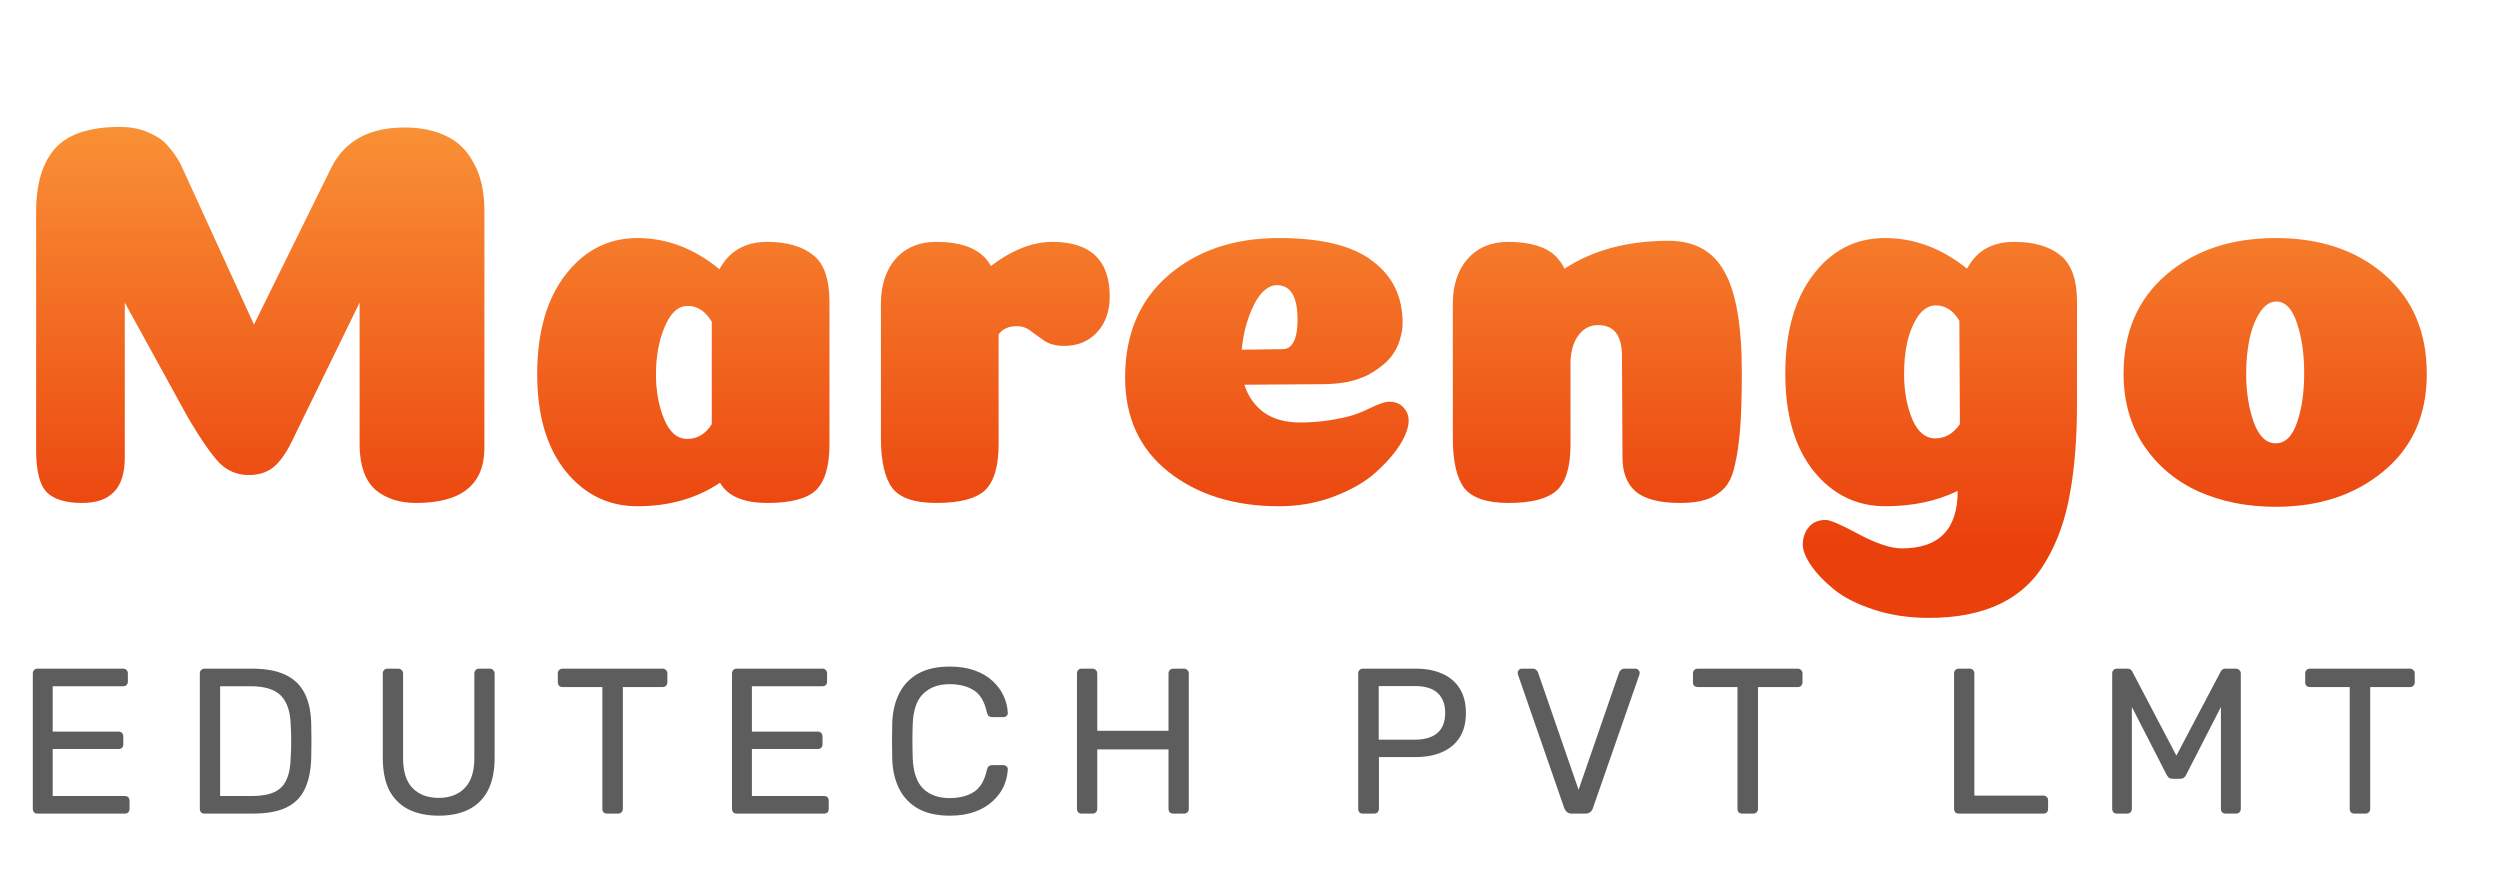 <svg width="169" height="59" viewBox="0 0 169 59" fill="none" xmlns="http://www.w3.org/2000/svg">
<path d="M24.309 20.458L19.684 29.93C19.289 30.719 18.87 31.287 18.426 31.632C17.982 31.953 17.452 32.113 16.835 32.113C16.046 32.113 15.38 31.842 14.837 31.299C14.294 30.732 13.591 29.72 12.728 28.265L8.436 20.458V30.929C8.436 31.99 8.189 32.767 7.696 33.26C7.227 33.753 6.512 34 5.55 34C4.465 34 3.675 33.766 3.182 33.297C2.689 32.804 2.442 31.854 2.442 30.448V14.316C2.442 12.417 2.874 10.986 3.737 10.024C4.6 9.062 6.056 8.581 8.103 8.581C8.868 8.581 9.534 8.717 10.101 8.988C10.668 9.235 11.088 9.531 11.359 9.876C11.655 10.197 11.939 10.604 12.21 11.097L17.168 21.938L22.422 11.282C23.335 9.506 24.975 8.618 27.343 8.618C28.453 8.618 29.403 8.815 30.192 9.21C30.981 9.58 31.598 10.197 32.042 11.06C32.511 11.899 32.745 12.959 32.745 14.242V30.337C32.72 32.779 31.179 34 28.12 34C27.01 34 26.097 33.704 25.382 33.112C24.691 32.495 24.334 31.509 24.309 30.152V20.458ZM43.085 34.222C41.136 34.222 39.52 33.433 38.238 31.854C36.955 30.251 36.314 28.068 36.314 25.305C36.314 22.493 36.943 20.261 38.201 18.608C39.483 16.931 41.111 16.092 43.085 16.092C45.083 16.092 46.933 16.795 48.635 18.201C49.301 16.968 50.374 16.351 51.854 16.351C53.186 16.351 54.222 16.647 54.962 17.239C55.702 17.806 56.072 18.867 56.072 20.421V30.041C56.072 31.521 55.763 32.557 55.147 33.149C54.53 33.716 53.445 34 51.891 34C50.263 34 49.19 33.544 48.672 32.631C47.093 33.692 45.231 34.222 43.085 34.222ZM48.117 21.753C47.697 21.038 47.155 20.68 46.489 20.68C45.847 20.68 45.329 21.149 44.935 22.086C44.54 23.023 44.343 24.096 44.343 25.305C44.343 26.44 44.528 27.451 44.898 28.339C45.268 29.227 45.786 29.671 46.452 29.671C47.142 29.671 47.697 29.338 48.117 28.672V21.753ZM67.506 30.041C67.506 31.521 67.197 32.557 66.581 33.149C65.964 33.716 64.866 34 63.288 34C61.832 34 60.846 33.667 60.328 33.001C59.81 32.31 59.551 31.188 59.551 29.634V20.532C59.551 19.693 59.699 18.966 59.995 18.349C60.291 17.708 60.722 17.214 61.29 16.869C61.857 16.524 62.523 16.351 63.288 16.351C65.162 16.351 66.396 16.894 66.988 17.979C68.418 16.894 69.8 16.351 71.132 16.351C73.722 16.351 75.017 17.584 75.017 20.051C75.017 21.038 74.733 21.839 74.166 22.456C73.598 23.073 72.858 23.381 71.946 23.381C71.403 23.381 70.959 23.27 70.614 23.048C70.293 22.826 69.985 22.604 69.689 22.382C69.417 22.16 69.097 22.049 68.727 22.049C68.184 22.049 67.777 22.234 67.506 22.604V30.041ZM86.455 34.222C83.446 34.222 80.954 33.445 78.981 31.891C77.032 30.337 76.058 28.216 76.058 25.527C76.058 22.616 77.02 20.322 78.944 18.645C80.893 16.943 83.397 16.092 86.455 16.092C89.341 16.092 91.45 16.61 92.782 17.646C94.139 18.657 94.817 20.051 94.817 21.827C94.817 22.172 94.768 22.505 94.669 22.826C94.595 23.147 94.46 23.467 94.262 23.788C94.09 24.084 93.843 24.368 93.522 24.639C93.226 24.886 92.881 25.12 92.486 25.342C92.091 25.539 91.623 25.7 91.08 25.823C90.537 25.922 89.958 25.971 89.341 25.971L84.124 26.008C84.371 26.797 84.815 27.426 85.456 27.895C86.097 28.339 86.912 28.561 87.898 28.561C88.959 28.561 90.044 28.425 91.154 28.154C91.623 28.031 92.129 27.833 92.671 27.562C93.239 27.291 93.645 27.155 93.892 27.155C94.311 27.155 94.632 27.278 94.854 27.525C95.101 27.772 95.224 28.08 95.224 28.45C95.224 28.894 95.027 29.437 94.632 30.078C94.237 30.695 93.683 31.324 92.967 31.965C92.276 32.582 91.352 33.112 90.192 33.556C89.033 34 87.787 34.222 86.455 34.222ZM83.939 23.64C85.641 23.615 86.566 23.603 86.714 23.603C87.084 23.603 87.356 23.381 87.528 22.937C87.651 22.616 87.713 22.172 87.713 21.605C87.713 20.051 87.245 19.274 86.307 19.274C85.962 19.274 85.617 19.459 85.271 19.829C84.951 20.199 84.667 20.729 84.42 21.42C84.174 22.086 84.013 22.826 83.939 23.64ZM109.644 24.047C109.644 22.666 109.101 21.975 108.016 21.975C107.498 21.975 107.066 22.197 106.721 22.641C106.4 23.06 106.215 23.628 106.166 24.343V30.041C106.166 31.546 105.858 32.582 105.241 33.149C104.624 33.716 103.539 34 101.985 34C100.53 34 99.531 33.667 98.988 33.001C98.47 32.31 98.211 31.188 98.211 29.634V20.532C98.211 19.274 98.544 18.263 99.21 17.498C99.901 16.733 100.813 16.351 101.948 16.351C102.885 16.351 103.675 16.487 104.316 16.758C104.957 17.029 105.438 17.498 105.759 18.164C107.683 16.906 110.026 16.277 112.789 16.277C114.54 16.277 115.798 16.968 116.563 18.349C117.352 19.73 117.747 22 117.747 25.157C117.747 26.711 117.71 27.981 117.636 28.968C117.562 29.93 117.439 30.769 117.266 31.484C117.118 32.175 116.871 32.693 116.526 33.038C116.181 33.383 115.774 33.63 115.305 33.778C114.861 33.926 114.281 34 113.566 34C112.185 34 111.186 33.741 110.569 33.223C109.977 32.705 109.681 31.94 109.681 30.929L109.644 24.047ZM127.457 34.222C125.509 34.222 123.893 33.433 122.61 31.854C121.328 30.251 120.686 28.055 120.686 25.268C120.686 22.456 121.315 20.224 122.573 18.571C123.831 16.918 125.447 16.092 127.42 16.092C129.418 16.092 131.268 16.783 132.97 18.164C133.612 16.955 134.672 16.351 136.152 16.351C137.484 16.351 138.52 16.647 139.26 17.239C140.025 17.831 140.407 18.892 140.407 20.421V27.192C140.407 29.585 140.247 31.644 139.926 33.371C139.63 35.073 139.1 36.578 138.335 37.885C137.595 39.192 136.559 40.167 135.227 40.808C133.92 41.449 132.304 41.77 130.38 41.77C129.048 41.77 127.815 41.585 126.68 41.215C125.546 40.845 124.645 40.389 123.979 39.846C123.313 39.303 122.795 38.761 122.425 38.218C122.055 37.675 121.87 37.207 121.87 36.812C121.87 36.343 122.006 35.949 122.277 35.628C122.549 35.307 122.931 35.147 123.424 35.147C123.72 35.147 124.46 35.468 125.644 36.109C126.853 36.75 127.827 37.071 128.567 37.071C131.083 37.071 132.341 35.776 132.341 33.186C130.911 33.877 129.283 34.222 127.457 34.222ZM132.489 28.672L132.452 21.679C132.033 20.988 131.503 20.643 130.861 20.643C130.417 20.643 130.023 20.877 129.677 21.346C129.357 21.815 129.11 22.394 128.937 23.085C128.789 23.776 128.715 24.503 128.715 25.268C128.715 26.427 128.9 27.451 129.27 28.339C129.64 29.202 130.158 29.634 130.824 29.634C131.49 29.634 132.045 29.313 132.489 28.672ZM155.763 25.231C155.763 23.948 155.603 22.826 155.282 21.864C154.962 20.877 154.493 20.384 153.876 20.384C153.457 20.384 153.087 20.631 152.766 21.124C152.446 21.617 152.211 22.222 152.063 22.937C151.915 23.652 151.841 24.417 151.841 25.231C151.841 26.489 152.014 27.599 152.359 28.561C152.705 29.498 153.198 29.967 153.839 29.967C154.481 29.967 154.962 29.498 155.282 28.561C155.603 27.624 155.763 26.514 155.763 25.231ZM153.839 34.259C151.915 34.259 150.176 33.914 148.622 33.223C147.093 32.532 145.86 31.496 144.922 30.115C144.01 28.734 143.553 27.118 143.553 25.268C143.553 22.456 144.515 20.224 146.439 18.571C148.363 16.918 150.83 16.092 153.839 16.092C156.849 16.092 159.303 16.918 161.202 18.571C163.102 20.224 164.051 22.456 164.051 25.268C164.051 28.055 163.077 30.251 161.128 31.854C159.204 33.457 156.775 34.259 153.839 34.259Z" fill="url(#paint0_linear_9_2)"/>
<path d="M2.54 55C2.437 55 2.358 54.972 2.302 54.916C2.246 54.851 2.218 54.771 2.218 54.678V45.536C2.218 45.433 2.246 45.354 2.302 45.298C2.358 45.233 2.437 45.2 2.54 45.2H8.322C8.425 45.2 8.504 45.233 8.56 45.298C8.616 45.354 8.644 45.433 8.644 45.536V46.068C8.644 46.171 8.616 46.25 8.56 46.306C8.504 46.362 8.425 46.39 8.322 46.39H3.562V49.456H8.014C8.117 49.456 8.196 49.489 8.252 49.554C8.308 49.61 8.336 49.689 8.336 49.792V50.31C8.336 50.403 8.308 50.483 8.252 50.548C8.196 50.604 8.117 50.632 8.014 50.632H3.562V53.81H8.434C8.537 53.81 8.616 53.838 8.672 53.894C8.728 53.95 8.756 54.029 8.756 54.132V54.678C8.756 54.771 8.728 54.851 8.672 54.916C8.616 54.972 8.537 55 8.434 55H2.54ZM13.83 55C13.728 55 13.648 54.972 13.592 54.916C13.536 54.851 13.508 54.771 13.508 54.678V45.536C13.508 45.433 13.536 45.354 13.592 45.298C13.648 45.233 13.728 45.2 13.83 45.2H17.008C17.97 45.2 18.744 45.345 19.332 45.634C19.92 45.923 20.35 46.353 20.62 46.922C20.891 47.482 21.031 48.173 21.04 48.994C21.05 49.414 21.054 49.783 21.054 50.1C21.054 50.417 21.05 50.781 21.04 51.192C21.022 52.051 20.877 52.765 20.606 53.334C20.345 53.894 19.925 54.314 19.346 54.594C18.777 54.865 18.021 55 17.078 55H13.83ZM14.88 53.81H17.008C17.652 53.81 18.166 53.721 18.548 53.544C18.931 53.367 19.206 53.082 19.374 52.69C19.552 52.298 19.645 51.78 19.654 51.136C19.673 50.856 19.682 50.613 19.682 50.408C19.682 50.193 19.682 49.983 19.682 49.778C19.682 49.563 19.673 49.321 19.654 49.05C19.636 48.145 19.421 47.477 19.01 47.048C18.6 46.609 17.909 46.39 16.938 46.39H14.88V53.81ZM29.657 55.14C28.873 55.14 28.196 55 27.627 54.72C27.067 54.44 26.633 54.015 26.325 53.446C26.026 52.867 25.877 52.125 25.877 51.22V45.536C25.877 45.433 25.905 45.354 25.961 45.298C26.017 45.233 26.096 45.2 26.199 45.2H26.913C27.015 45.2 27.095 45.233 27.151 45.298C27.216 45.354 27.249 45.433 27.249 45.536V51.248C27.249 52.163 27.463 52.839 27.893 53.278C28.322 53.717 28.91 53.936 29.657 53.936C30.394 53.936 30.977 53.717 31.407 53.278C31.845 52.839 32.065 52.163 32.065 51.248V45.536C32.065 45.433 32.093 45.354 32.149 45.298C32.214 45.233 32.293 45.2 32.387 45.2H33.115C33.208 45.2 33.283 45.233 33.339 45.298C33.404 45.354 33.437 45.433 33.437 45.536V51.22C33.437 52.125 33.283 52.867 32.975 53.446C32.676 54.015 32.247 54.44 31.687 54.72C31.127 55 30.45 55.14 29.657 55.14ZM41.041 55C40.948 55 40.868 54.972 40.803 54.916C40.747 54.851 40.719 54.771 40.719 54.678V46.446H38.031C37.938 46.446 37.858 46.418 37.793 46.362C37.737 46.297 37.709 46.217 37.709 46.124V45.536C37.709 45.433 37.737 45.354 37.793 45.298C37.858 45.233 37.938 45.2 38.031 45.2H44.779C44.882 45.2 44.961 45.233 45.017 45.298C45.082 45.354 45.115 45.433 45.115 45.536V46.124C45.115 46.217 45.082 46.297 45.017 46.362C44.961 46.418 44.882 46.446 44.779 46.446H42.105V54.678C42.105 54.771 42.072 54.851 42.007 54.916C41.951 54.972 41.872 55 41.769 55H41.041ZM49.806 55C49.704 55 49.624 54.972 49.568 54.916C49.512 54.851 49.484 54.771 49.484 54.678V45.536C49.484 45.433 49.512 45.354 49.568 45.298C49.624 45.233 49.704 45.2 49.806 45.2H55.588C55.691 45.2 55.77 45.233 55.826 45.298C55.882 45.354 55.91 45.433 55.91 45.536V46.068C55.91 46.171 55.882 46.25 55.826 46.306C55.77 46.362 55.691 46.39 55.588 46.39H50.828V49.456H55.28C55.383 49.456 55.462 49.489 55.518 49.554C55.574 49.61 55.602 49.689 55.602 49.792V50.31C55.602 50.403 55.574 50.483 55.518 50.548C55.462 50.604 55.383 50.632 55.28 50.632H50.828V53.81H55.7C55.803 53.81 55.882 53.838 55.938 53.894C55.994 53.95 56.022 54.029 56.022 54.132V54.678C56.022 54.771 55.994 54.851 55.938 54.916C55.882 54.972 55.803 55 55.7 55H49.806ZM64.207 55.14C63.348 55.14 62.634 54.981 62.065 54.664C61.505 54.347 61.08 53.903 60.791 53.334C60.502 52.765 60.343 52.102 60.315 51.346C60.306 50.963 60.301 50.553 60.301 50.114C60.301 49.675 60.306 49.255 60.315 48.854C60.343 48.098 60.502 47.435 60.791 46.866C61.08 46.297 61.505 45.853 62.065 45.536C62.634 45.219 63.348 45.06 64.207 45.06C64.851 45.06 65.416 45.149 65.901 45.326C66.386 45.503 66.788 45.741 67.105 46.04C67.432 46.339 67.679 46.675 67.847 47.048C68.015 47.412 68.108 47.79 68.127 48.182C68.136 48.266 68.108 48.336 68.043 48.392C67.987 48.448 67.917 48.476 67.833 48.476H67.063C66.979 48.476 66.904 48.453 66.839 48.406C66.783 48.359 66.741 48.275 66.713 48.154C66.554 47.426 66.256 46.927 65.817 46.656C65.388 46.385 64.846 46.25 64.193 46.25C63.446 46.25 62.854 46.465 62.415 46.894C61.976 47.314 61.738 47.991 61.701 48.924C61.673 49.689 61.673 50.473 61.701 51.276C61.738 52.209 61.976 52.891 62.415 53.32C62.854 53.74 63.446 53.95 64.193 53.95C64.846 53.95 65.388 53.815 65.817 53.544C66.256 53.273 66.554 52.774 66.713 52.046C66.741 51.925 66.783 51.841 66.839 51.794C66.904 51.747 66.979 51.724 67.063 51.724H67.833C67.917 51.724 67.987 51.752 68.043 51.808C68.108 51.864 68.136 51.934 68.127 52.018C68.108 52.41 68.015 52.793 67.847 53.166C67.679 53.53 67.432 53.861 67.105 54.16C66.788 54.459 66.386 54.697 65.901 54.874C65.416 55.051 64.851 55.14 64.207 55.14ZM73.125 55C73.022 55 72.943 54.972 72.887 54.916C72.831 54.851 72.803 54.771 72.803 54.678V45.536C72.803 45.433 72.831 45.354 72.887 45.298C72.943 45.233 73.022 45.2 73.125 45.2H73.839C73.942 45.2 74.021 45.233 74.077 45.298C74.142 45.354 74.175 45.433 74.175 45.536V49.4H78.991V45.536C78.991 45.433 79.019 45.354 79.075 45.298C79.141 45.233 79.22 45.2 79.313 45.2H80.027C80.13 45.2 80.209 45.233 80.265 45.298C80.331 45.354 80.363 45.433 80.363 45.536V54.678C80.363 54.771 80.331 54.851 80.265 54.916C80.209 54.972 80.13 55 80.027 55H79.313C79.22 55 79.141 54.972 79.075 54.916C79.019 54.851 78.991 54.771 78.991 54.678V50.66H74.175V54.678C74.175 54.771 74.142 54.851 74.077 54.916C74.021 54.972 73.942 55 73.839 55H73.125ZM92.137 55C92.035 55 91.955 54.972 91.899 54.916C91.843 54.851 91.815 54.771 91.815 54.678V45.536C91.815 45.433 91.843 45.354 91.899 45.298C91.955 45.233 92.035 45.2 92.137 45.2H95.693C96.384 45.2 96.981 45.312 97.485 45.536C97.999 45.76 98.395 46.096 98.675 46.544C98.955 46.983 99.095 47.533 99.095 48.196C99.095 48.859 98.955 49.409 98.675 49.848C98.395 50.287 97.999 50.618 97.485 50.842C96.981 51.066 96.384 51.178 95.693 51.178H93.215V54.678C93.215 54.771 93.183 54.851 93.117 54.916C93.061 54.972 92.982 55 92.879 55H92.137ZM93.201 50.002H95.623C96.314 50.002 96.832 49.848 97.177 49.54C97.523 49.232 97.695 48.784 97.695 48.196C97.695 47.617 97.527 47.169 97.191 46.852C96.855 46.535 96.333 46.376 95.623 46.376H93.201V50.002ZM106.264 55C106.124 55 106.012 54.967 105.928 54.902C105.853 54.837 105.792 54.748 105.746 54.636L102.624 45.634C102.605 45.578 102.596 45.527 102.596 45.48C102.596 45.405 102.624 45.34 102.68 45.284C102.736 45.228 102.801 45.2 102.876 45.2H103.604C103.716 45.2 103.8 45.233 103.856 45.298C103.921 45.354 103.958 45.405 103.968 45.452L106.712 53.39L109.456 45.452C109.474 45.405 109.512 45.354 109.568 45.298C109.624 45.233 109.708 45.2 109.82 45.2H110.548C110.622 45.2 110.688 45.228 110.744 45.284C110.809 45.34 110.842 45.405 110.842 45.48C110.842 45.527 110.832 45.578 110.814 45.634L107.678 54.636C107.64 54.748 107.58 54.837 107.496 54.902C107.421 54.967 107.314 55 107.174 55H106.264ZM117.776 55C117.682 55 117.603 54.972 117.538 54.916C117.482 54.851 117.454 54.771 117.454 54.678V46.446H114.766C114.672 46.446 114.593 46.418 114.528 46.362C114.472 46.297 114.444 46.217 114.444 46.124V45.536C114.444 45.433 114.472 45.354 114.528 45.298C114.593 45.233 114.672 45.2 114.766 45.2H121.514C121.616 45.2 121.696 45.233 121.752 45.298C121.817 45.354 121.85 45.433 121.85 45.536V46.124C121.85 46.217 121.817 46.297 121.752 46.362C121.696 46.418 121.616 46.446 121.514 46.446H118.84V54.678C118.84 54.771 118.807 54.851 118.742 54.916C118.686 54.972 118.606 55 118.504 55H117.776ZM132.417 55C132.315 55 132.235 54.972 132.179 54.916C132.123 54.851 132.095 54.771 132.095 54.678V45.522C132.095 45.429 132.123 45.354 132.179 45.298C132.235 45.233 132.315 45.2 132.417 45.2H133.159C133.253 45.2 133.327 45.233 133.383 45.298C133.439 45.354 133.467 45.429 133.467 45.522V53.782H138.129C138.232 53.782 138.311 53.815 138.367 53.88C138.423 53.936 138.451 54.015 138.451 54.118V54.678C138.451 54.771 138.423 54.851 138.367 54.916C138.311 54.972 138.232 55 138.129 55H132.417ZM143.106 55C143.013 55 142.933 54.972 142.868 54.916C142.812 54.851 142.784 54.771 142.784 54.678V45.536C142.784 45.433 142.812 45.354 142.868 45.298C142.933 45.233 143.013 45.2 143.106 45.2H143.806C143.918 45.2 144.002 45.228 144.058 45.284C144.114 45.34 144.147 45.387 144.156 45.424L147.124 51.08L150.106 45.424C150.125 45.387 150.157 45.34 150.204 45.284C150.26 45.228 150.344 45.2 150.456 45.2H151.142C151.245 45.2 151.324 45.233 151.38 45.298C151.445 45.354 151.478 45.433 151.478 45.536V54.678C151.478 54.771 151.445 54.851 151.38 54.916C151.324 54.972 151.245 55 151.142 55H150.456C150.363 55 150.283 54.972 150.218 54.916C150.162 54.851 150.134 54.771 150.134 54.678V47.79L147.796 52.354C147.759 52.447 147.703 52.522 147.628 52.578C147.553 52.625 147.46 52.648 147.348 52.648H146.914C146.793 52.648 146.695 52.625 146.62 52.578C146.555 52.522 146.499 52.447 146.452 52.354L144.114 47.79V54.678C144.114 54.771 144.081 54.851 144.016 54.916C143.96 54.972 143.885 55 143.792 55H143.106ZM159.163 55C159.07 55 158.991 54.972 158.925 54.916C158.869 54.851 158.841 54.771 158.841 54.678V46.446H156.153C156.06 46.446 155.981 46.418 155.915 46.362C155.859 46.297 155.831 46.217 155.831 46.124V45.536C155.831 45.433 155.859 45.354 155.915 45.298C155.981 45.233 156.06 45.2 156.153 45.2H162.901C163.004 45.2 163.083 45.233 163.139 45.298C163.205 45.354 163.237 45.433 163.237 45.536V46.124C163.237 46.217 163.205 46.297 163.139 46.362C163.083 46.418 163.004 46.446 162.901 46.446H160.227V54.678C160.227 54.771 160.195 54.851 160.129 54.916C160.073 54.972 159.994 55 159.891 55H159.163Z" fill="#131212" fill-opacity="0.68"/>
<defs>
<linearGradient id="paint0_linear_9_2" x1="84.5" y1="0" x2="84.5" y2="37" gradientUnits="userSpaceOnUse">
<stop offset="0.188" stop-color="#FA9538"/>
<stop offset="1" stop-color="#EA400C"/>
</linearGradient>
</defs>
</svg>
